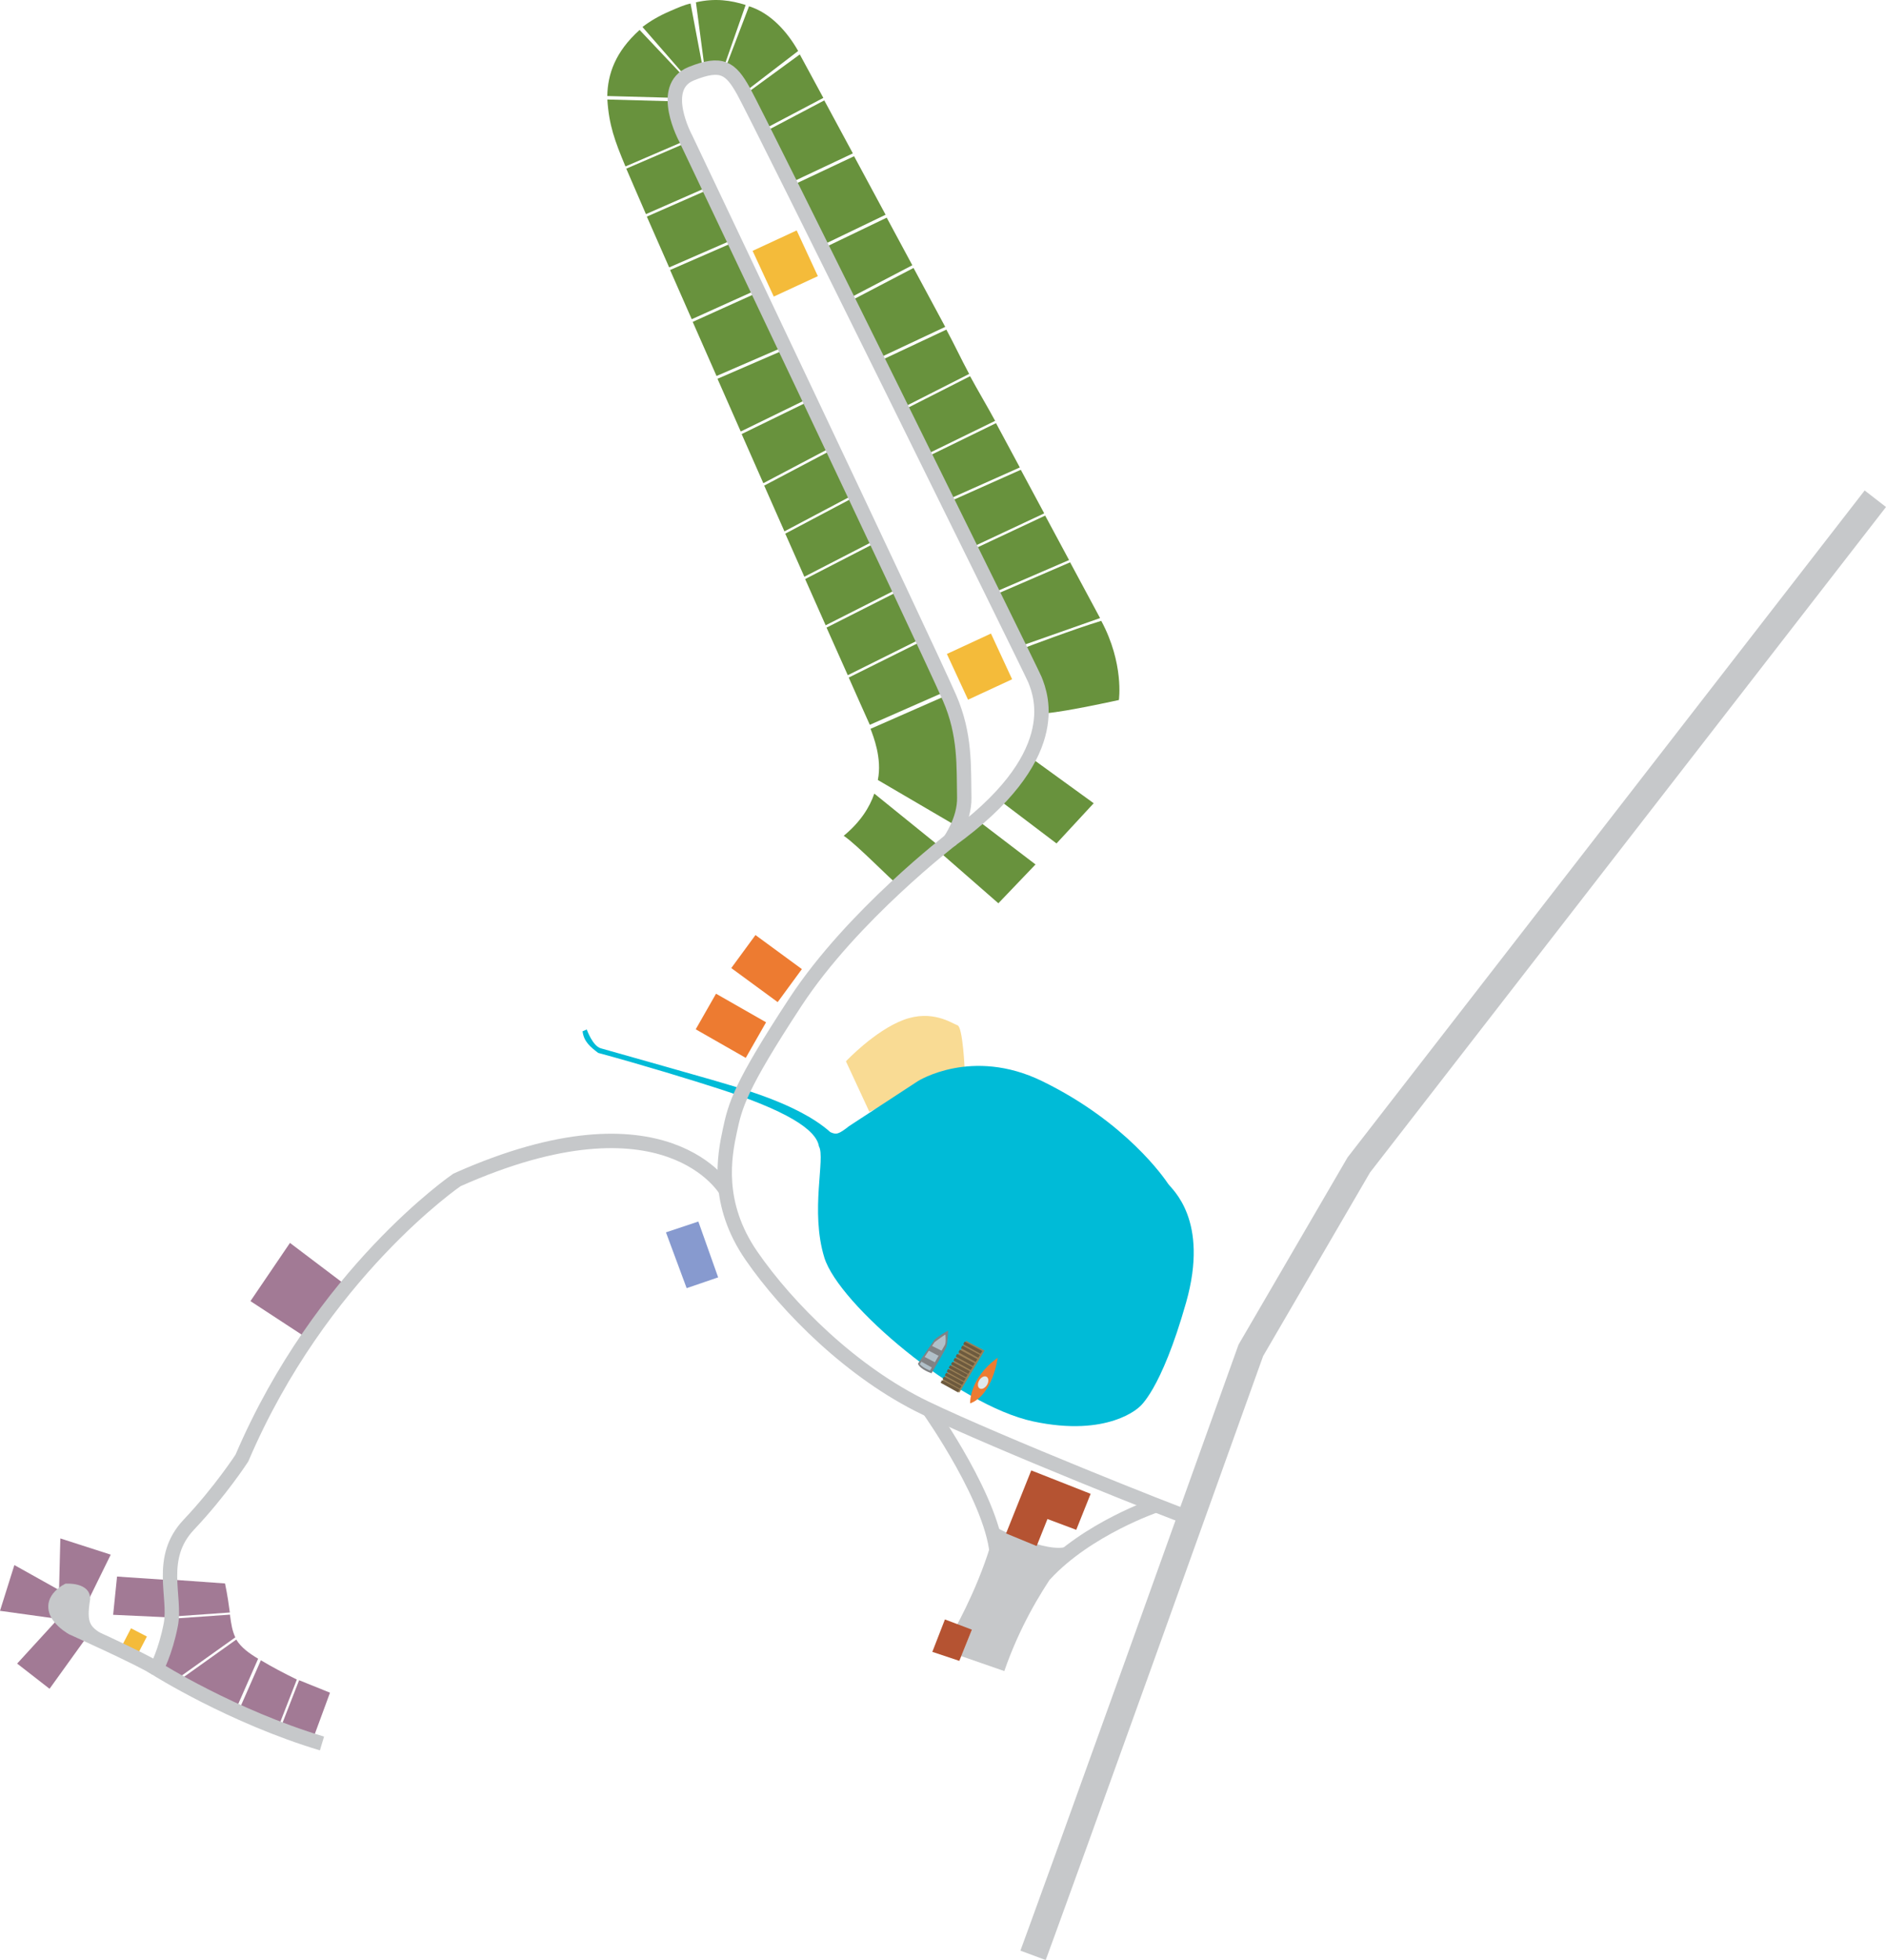 <?xml version="1.0" encoding="utf-8"?>
<!-- Generator: Adobe Illustrator 13.0.2, SVG Export Plug-In . SVG Version: 6.00 Build 14948)  -->
<!DOCTYPE svg PUBLIC "-//W3C//DTD SVG 1.1//EN" "http://www.w3.org/Graphics/SVG/1.1/DTD/svg11.dtd">
<svg version="1.1" xmlns="http://www.w3.org/2000/svg" xmlns:xlink="http://www.w3.org/1999/xlink" x="0px" y="0px"
	 width="1047.926px" height="1088.604px" viewBox="0 0 1047.926 1088.604" enable-background="new 0 0 1047.926 1088.604"
	 xml:space="preserve">
<g id="beach">
	<path fill="#F9DB94" d="M483.029,617.45l-13-28c0,0,16-17,32-23s27,2,30,3s4,25,4,25L483.029,617.45z"/>
</g>
<g id="pond">
	<path fill="#00BBD7" d="M333.811,582.221c17.267,4.879,58.798,16.62,61.796,17.529c13.24,4.015,47.422,12.7,65.756,29.034
		c3.328,1.559,4.666,1.166,10.416-3.334l38.25-25c0,0,30-19,69,0c46.652,22.729,68,54,70,57s23.074,19.935,10,66
		c-14,49.333-26,58-26,58s-17,17-59,8s-108-65-116-91s0.75-55.334-3-61.75c-1.5-9.584-18.787-20.07-55.332-31.916
		c-14.641-4.745-42.668-13.334-67.334-20c-4.333-3.334-7.952-6.19-8.667-12l2.333-1C326.03,571.784,329.235,580.928,333.811,582.221
		z"/>
</g>
<g id="dock">
	<polygon fill="#9B8157" points="523.029,768.118 536.812,744.688 547.029,750.118 533.029,773.451 	"/>
	<path fill="#ED7B31" d="M539.029,779.45c0,0-0.666-14,15.334-25.333C554.363,754.117,551.697,774.783,539.029,779.45z"/>
	
		<ellipse transform="matrix(0.855 0.519 -0.519 0.855 477.414 -172.13)" fill="#E0E9ED" cx="546.528" cy="767.701" rx="2.507" ry="3.768"/>
	<path fill="#818284" d="M510.029,757.39l9.193-13.278c0,0,2.041-2.042,7.557-5.106c0,0-0.203,7.149-1.021,9.192
		c-0.816,2.043-8.17,14.503-8.17,14.503S511.256,760.657,510.029,757.39z"/>
	<path fill="#B1C0C9" d="M511.029,757.7l8.25-12.25c0,0,4.25-3.25,6-4.25c0,0,0.5,4.5-0.25,5.75s-8.25,14.25-8.25,14.25
		S513.529,760.2,511.029,757.7z"/>
	<polygon fill="#818284" points="517.363,747.283 523.363,750.283 521.621,753.079 515.445,749.857 	"/>
	<polygon fill="#818284" points="513.697,753.617 519.428,756.593 518.197,759.784 511.697,756.117 	"/>
	<polygon fill="#6D5A3E" stroke="#6D5A3E" points="526.688,761.562 527,761 535.875,765.75 535.438,766.438 	"/>
	<polygon fill="#6D5A3E" stroke="#6D5A3E" points="525.625,763.688 525.938,763.125 534.812,767.875 534.375,768.562 	"/>
	<polygon fill="#6D5A3E" stroke="#6D5A3E" points="524.375,765.75 524.688,765.188 533.562,769.938 533.125,770.625 	"/>
	<polygon fill="#6D5A3E" stroke="#6D5A3E" points="523.312,767.75 523.625,767.188 532.5,771.938 532.062,772.625 	"/>
	<polygon fill="#6D5A3E" stroke="#6D5A3E" points="535.875,746.375 536.188,745.812 545.062,750.562 544.625,751.25 	"/>
	<polygon fill="#6D5A3E" stroke="#6D5A3E" points="534.626,748.562 534.938,748 543.813,752.75 543.376,753.438 	"/>
	<polygon fill="#6D5A3E" stroke="#6D5A3E" points="533.188,750.875 533.5,750.312 542.375,755.062 541.938,755.75 	"/>
	<polygon fill="#6D5A3E" stroke="#6D5A3E" points="531.688,753.188 532,752.625 540.875,757.375 540.438,758.062 	"/>
	<polygon fill="#6D5A3E" stroke="#6D5A3E" points="530.438,755.375 530.75,754.812 539.625,759.562 539.188,760.25 	"/>
	<polygon fill="#6D5A3E" stroke="#6D5A3E" points="529.062,757.562 529.375,757 538.25,761.75 537.812,762.438 	"/>
	<polygon fill="#6D5A3E" stroke="#6D5A3E" points="527.812,759.5 528.125,758.938 537,763.688 536.562,764.375 	"/>
</g>
<g id="bathhouses">
	
		<rect x="531.03" y="356.45" transform="matrix(0.907 -0.42 0.42 0.907 -105.231 262.947)" fill="#F4BB3A" width="26.998" height="28"/>
	
		<rect x="423.031" y="132.45" transform="matrix(0.907 -0.42 0.42 0.907 -21.143 196.863)" fill="#F4BB3A" width="27" height="27.999"/>
	
		<rect x="70.06" y="906.48" transform="matrix(0.887 0.461 -0.461 0.887 428.547 68.007)" fill="#F4BB3A" width="9.939" height="9.938"/>
</g>
<g id="cabins">
	
		<rect x="390.03" y="557.951" transform="matrix(0.869 0.496 -0.496 0.869 335.654 -126.404)" fill="#ED7B31" width="32" height="22.749"/>
	
		<rect x="410.03" y="526.95" transform="matrix(0.806 0.591 -0.591 0.806 400.704 -147.717)" fill="#ED7B31" width="31.998" height="22.749"/>
</g>
<g id="pavillion">
	<g>
		<polygon fill="#879ACF" points="388.029,678.45 399.029,709.45 381.529,715.45 370.029,684.45 		"/>
	</g>
</g>
<g id="rvsites_copy">
	<path fill="#68923D" d="M566.646,259.624c-4.328-8.051-8.754-16.28-13.229-24.601l-37.055,18.096l11.041,24.005L566.646,259.624z"
		/>
	<path fill="#68923D" d="M515.869,251.841l37.057-18.098c-3.98-7.4-9.879-17.307-13.91-24.802l-36.365,18.457L515.869,251.841z"/>
	<path fill="#68923D" d="M471.912,165.608l35.004-18.294c-4.875-9.06-9.639-17.906-14.229-26.429l-33.658,16.19L471.912,165.608z"/>
	<path fill="#68923D" d="M458.412,135.456l33.656-16.19c-6.207-11.524-12.092-22.444-17.514-32.502l-34.203,16.121L458.412,135.456z
		"/>
	<path fill="#68923D" d="M439.678,101.312l34.203-16.12c-5.916-10.974-11.273-20.9-15.885-29.432l-32.842,17.314L439.678,101.312z"
		/>
	<path fill="#68923D" d="M444.395,30.227l-29.908,21.857l10.146,19.594l32.842-17.315C451.9,44.048,447.432,35.801,444.395,30.227z"
		/>
	<path fill="#68923D" d="M410.086,44.068c0.139,0.234,1.607,2.559,3.912,6.875l29.484-22.634
		c-6.078-10.734-15.357-21.107-27.297-24.827l-12.867,33.692C407.426,39.079,408.725,41.771,410.086,44.068z"/>
	<path fill="#68923D" d="M402.387,36.758l11.918-34.004c-8.119-2.529-16.783-3.932-27.619-1.471l4.68,35.438
		C396.553,35.278,399.986,35.647,402.387,36.758z"/>
	<path fill="#68923D" d="M387.941,37.637c0.834-0.291,1.627-0.54,2.385-0.75L383.697,1.95c-4.029,0.915-7.268,2.448-11.604,4.314
		c-5.986,2.577-10.969,5.526-15.117,8.722l23.352,26.784C382.771,39.869,385.531,38.479,387.941,37.637z"/>
	<path fill="#68923D" d="M379.734,42.412l-24.355-25.783c-13.515,12.145-17.721,24.526-17.959,36.699l35.75,0.975
		C373.15,49.259,376.078,45.258,379.734,42.412z"/>
	<path fill="#68923D" d="M374.904,63.029c-1.182-2.44-1.684-4.704-1.691-6.792l-35.75-0.974c0.9,14.185,4.067,22.852,10.067,37.186
		l34.409-14.816C379.434,72.404,377.08,67.518,374.904,63.029z"/>
	<path fill="#68923D" d="M394.627,104.836l-35.225,15.461c3.682,8.377,7.865,17.891,12.408,28.226l36.057-15.716
		C403.254,123.034,398.814,113.655,394.627,104.836z"/>
	<path fill="#68923D" d="M421.432,162.272l-36.541,16.493c4.262,9.685,8.703,19.77,13.236,30.061l37.529-16.252
		C435.656,192.574,426.092,172.185,421.432,162.272z"/>
	<path fill="#68923D" d="M436.191,194.119l-37.529,16.251c4.244,9.632,8.568,19.446,12.91,29.288l37.404-18.239L436.191,194.119z"/>
	<path fill="#68923D" d="M449.49,222.835l-37.404,18.239c4.02,9.116,8.053,18.253,12.045,27.293l37.422-19.731L449.49,222.835z"/>
	<path fill="#68923D" d="M462.041,249.964l-37.422,19.732c3.799,8.6,7.561,17.111,11.238,25.424l37.904-20.059L462.041,249.964z"/>
	<path fill="#68923D" d="M474.223,276.333l-37.902,20.059c3.629,8.203,7.176,16.21,10.598,23.93l38.562-19.86L474.223,276.333z"/>
	<path fill="#68923D" d="M485.92,301.752l-38.562,19.861c3.996,9.013,7.82,17.621,11.402,25.674l39.277-19.871L485.92,301.752z"/>
	<path fill="#68923D" d="M511.029,356.7l-39.443,19.618c4.371,9.75,9.07,20.5,11.707,26.244l41.066-18.045L511.029,356.7z"/>
	<path fill="#68923D" d="M468.797,464.2c7.203,4.754,27.297,25.496,29.453,26.619c7.297-6.139,17.172-14.557,24.027-20.544
		l-36.486-29.512C483.195,448.376,478.096,456.53,468.797,464.2z"/>
	<path fill="#68923D" d="M524.764,386.74l-41.066,18.045c1.5,3.999,6.516,16.387,4.064,28.423l41.846,24.49
		C539.197,436.118,531.531,402.784,524.764,386.74z"/>
	<path fill="#68923D" d="M498.529,328.7l-39.275,19.871c4.328,9.728,8.301,18.631,11.801,26.437l39.443-19.619L498.529,328.7z"/>
	<path fill="#68923D" d="M408.379,134.241l-36.057,15.715c3.783,8.603,7.822,17.781,12.029,27.34l36.539-16.492
		C416.619,151.717,412.43,142.824,408.379,134.241z"/>
	<path fill="#68923D" d="M382.391,78.851l-34.409,14.816c2.732,6.223,6.536,15.269,10.926,25.26l35.225-15.462
		C389.945,94.652,386.008,86.393,382.391,78.851z"/>
	<path fill="#68923D" d="M488.527,198.773l36.674-17.227c-5.961-11.08-11.863-22.048-17.611-32.726l-35.004,18.294L488.527,198.773z
		"/>
	<path fill="#68923D" d="M502.137,226.139l36.365-18.457c-4.852-9.022-7.842-15.64-12.674-24.618l-36.674,17.228L502.137,226.139z"
		/>
	<path fill="#68923D" d="M580.199,285.118c-4.203-7.823-8.555-15.92-13.008-24.201l-39.242,17.5l12.619,25.283L580.199,285.118z"/>
	<path fill="#68923D" d="M541.1,304.945l11.857,23.833l41.049-17.721c-4.205-7.824-8.65-16.095-13.273-24.694L541.1,304.945z"/>
	<path fill="#68923D" d="M611.23,343.279c0,0-10.521-19.58-16.639-30.961l-41.049,17.722l15.15,28.206L611.23,343.279z"/>
	<path fill="#68923D" d="M611.9,344.818c-14.996,4.507-42.537,14.965-42.537,14.965s11.121,34.189,12,36.333
		c11.527-0.951,40.334-7.333,40.334-7.333S624.625,368.502,611.9,344.818z"/>
	<polygon fill="#68923D" points="554.727,501.683 522.07,473.162 544.629,456.667 575.363,480.116 	"/>
	<polygon fill="#68923D" points="557.377,445.981 587.029,468.45 607.695,446.122 575.029,422.45 	"/>
</g>
<g id="tent_sites">
	<polygon fill="#A27A95" points="193.03,714.45 161.115,690.318 139.16,722.645 169.537,742.519 	"/>
	<polygon fill="#A27A95" points="92.197,877.453 65.03,875.62 62.863,896.865 91.863,898.201 	"/>
	<path fill="#A27A95" d="M125.03,879.453l-28-2l-1.299,20.386l31.974-2.26C127.124,891.259,126.418,886.05,125.03,879.453z"/>
	<path fill="#A27A95" d="M131.28,910.617L97.187,934.92l32.646,17.265l13.599-30.933
		C138.617,918.376,133.946,915.075,131.28,910.617z"/>
	<polygon fill="#A27A95" points="183.363,940.117 166.197,933.201 155.294,961.175 174.03,965.45 	"/>
	<path fill="#A27A95" d="M144.947,922.117l-13.599,30.933l22.682,7.734l10.903-27.974
		C157.684,929.265,151.346,925.94,144.947,922.117z"/>
	<path fill="#A27A95" d="M127.754,896.774l-31.974,2.26l-5.75,29.416l6.619,5.247l34.093-24.303
		C129.049,905.599,128.536,902.594,127.754,896.774z"/>
	<polygon fill="#A27A95" points="47.197,910.621 27.53,937.954 9.53,923.954 31.03,900.454 	"/>
	<polygon fill="#A27A95" points="30.63,898.91 32.279,882.813 7.986,869.238 0,894.651 	"/>
	<polygon fill="#A27A95" points="32.713,887.141 49.433,888.065 61.53,863.45 33.53,854.45 	"/>
</g>
<g id="Layer_2">
	<path fill="none" stroke="#C6C8CA" stroke-width="8" d="M381.029,76.95c0,0-15.5-28.5,3-36c17.039-6.907,22-3,29,9.5
		c8.645,15.436,160.033,322.082,162,327c3.668,9.167,16.918,43.25-47.248,89.417c0,0,8.248-11.417,7.998-23.917
		c-0.342-17.087,0.75-35-8.25-55.5C513.322,355.09,381.029,76.95,381.029,76.95z"/>
	<g>
		<path fill="none" stroke="#C6C8CA" stroke-width="8" d="M529.029,465.95c0,0-55.428,42.379-87,90.5c-31,47.25-33.5,57.5-36.5,71.5
			c-3.051,14.237-8,40.5,12,69.5s56,65,96.5,84.5s142.5,60,144,60"/>
	</g>
	<g>
		<path fill="none" stroke="#C6C8CA" stroke-width="8" d="M516.529,783.45c0,0,36.5,51.5,37.5,82"/>
	</g>
	<g>
		<path fill="none" stroke="#C6C8CA" stroke-width="8" d="M642.529,835.95c0,0-38.5,13-62,38.5"/>
	</g>
	<g>
		<path fill="none" stroke="#C6C8CA" stroke-width="8" d="M403.404,661.325c0,0-33-58-149.5-6c0,0-75.5,51.5-119.5,154.5
			c0,0-12,18.5-29.5,37s-7,40-10,55.5s-8,24.5-8,24.5s42,26.5,92,41.5"/>
	</g>
	<path fill="none" stroke="#C6C8CA" stroke-width="8" d="M86.905,926.825c-7.667-5.167-46.708-22.708-46.708-22.708
		s-18.709-10.459-3.292-20.292"/>
	<path fill="#C6C8CA" d="M553.029,848.117c0,0,28.668,15.333,40.668,10.667c9.18-3.569-18.668,20.333-35.668,69.333l-24.002-8.334
		l6-14.667l-8.666-2C531.361,903.116,547.029,875.117,553.029,848.117z"/>
	<path fill="#C6C8CA" d="M36.405,879.575c0,0,13.875-1.125,13.692,8.622c-2.317,14.128,0.433,15.128,6.933,19.753
		c-12.5,0.25-20.933-7.753-20.933-7.753S26.763,883.864,36.405,879.575z"/>
	<path fill="none" stroke="#C6C8CA" stroke-width="15" d="M1042,277L755,647l-60,103c-101,282-121,336-121,336"/>
</g>
<g id="barn">
	<polygon fill="#B55332" points="573,816.667 558.999,851.667 576.001,858.667 582,843.667 598,849.666 605.998,829.669 	"/>
</g>
<g id="office">
	<polygon fill="#B55332" points="540.027,905.116 533.029,922.45 518.029,917.447 525.029,899.447 	"/>
</g>
</svg>
